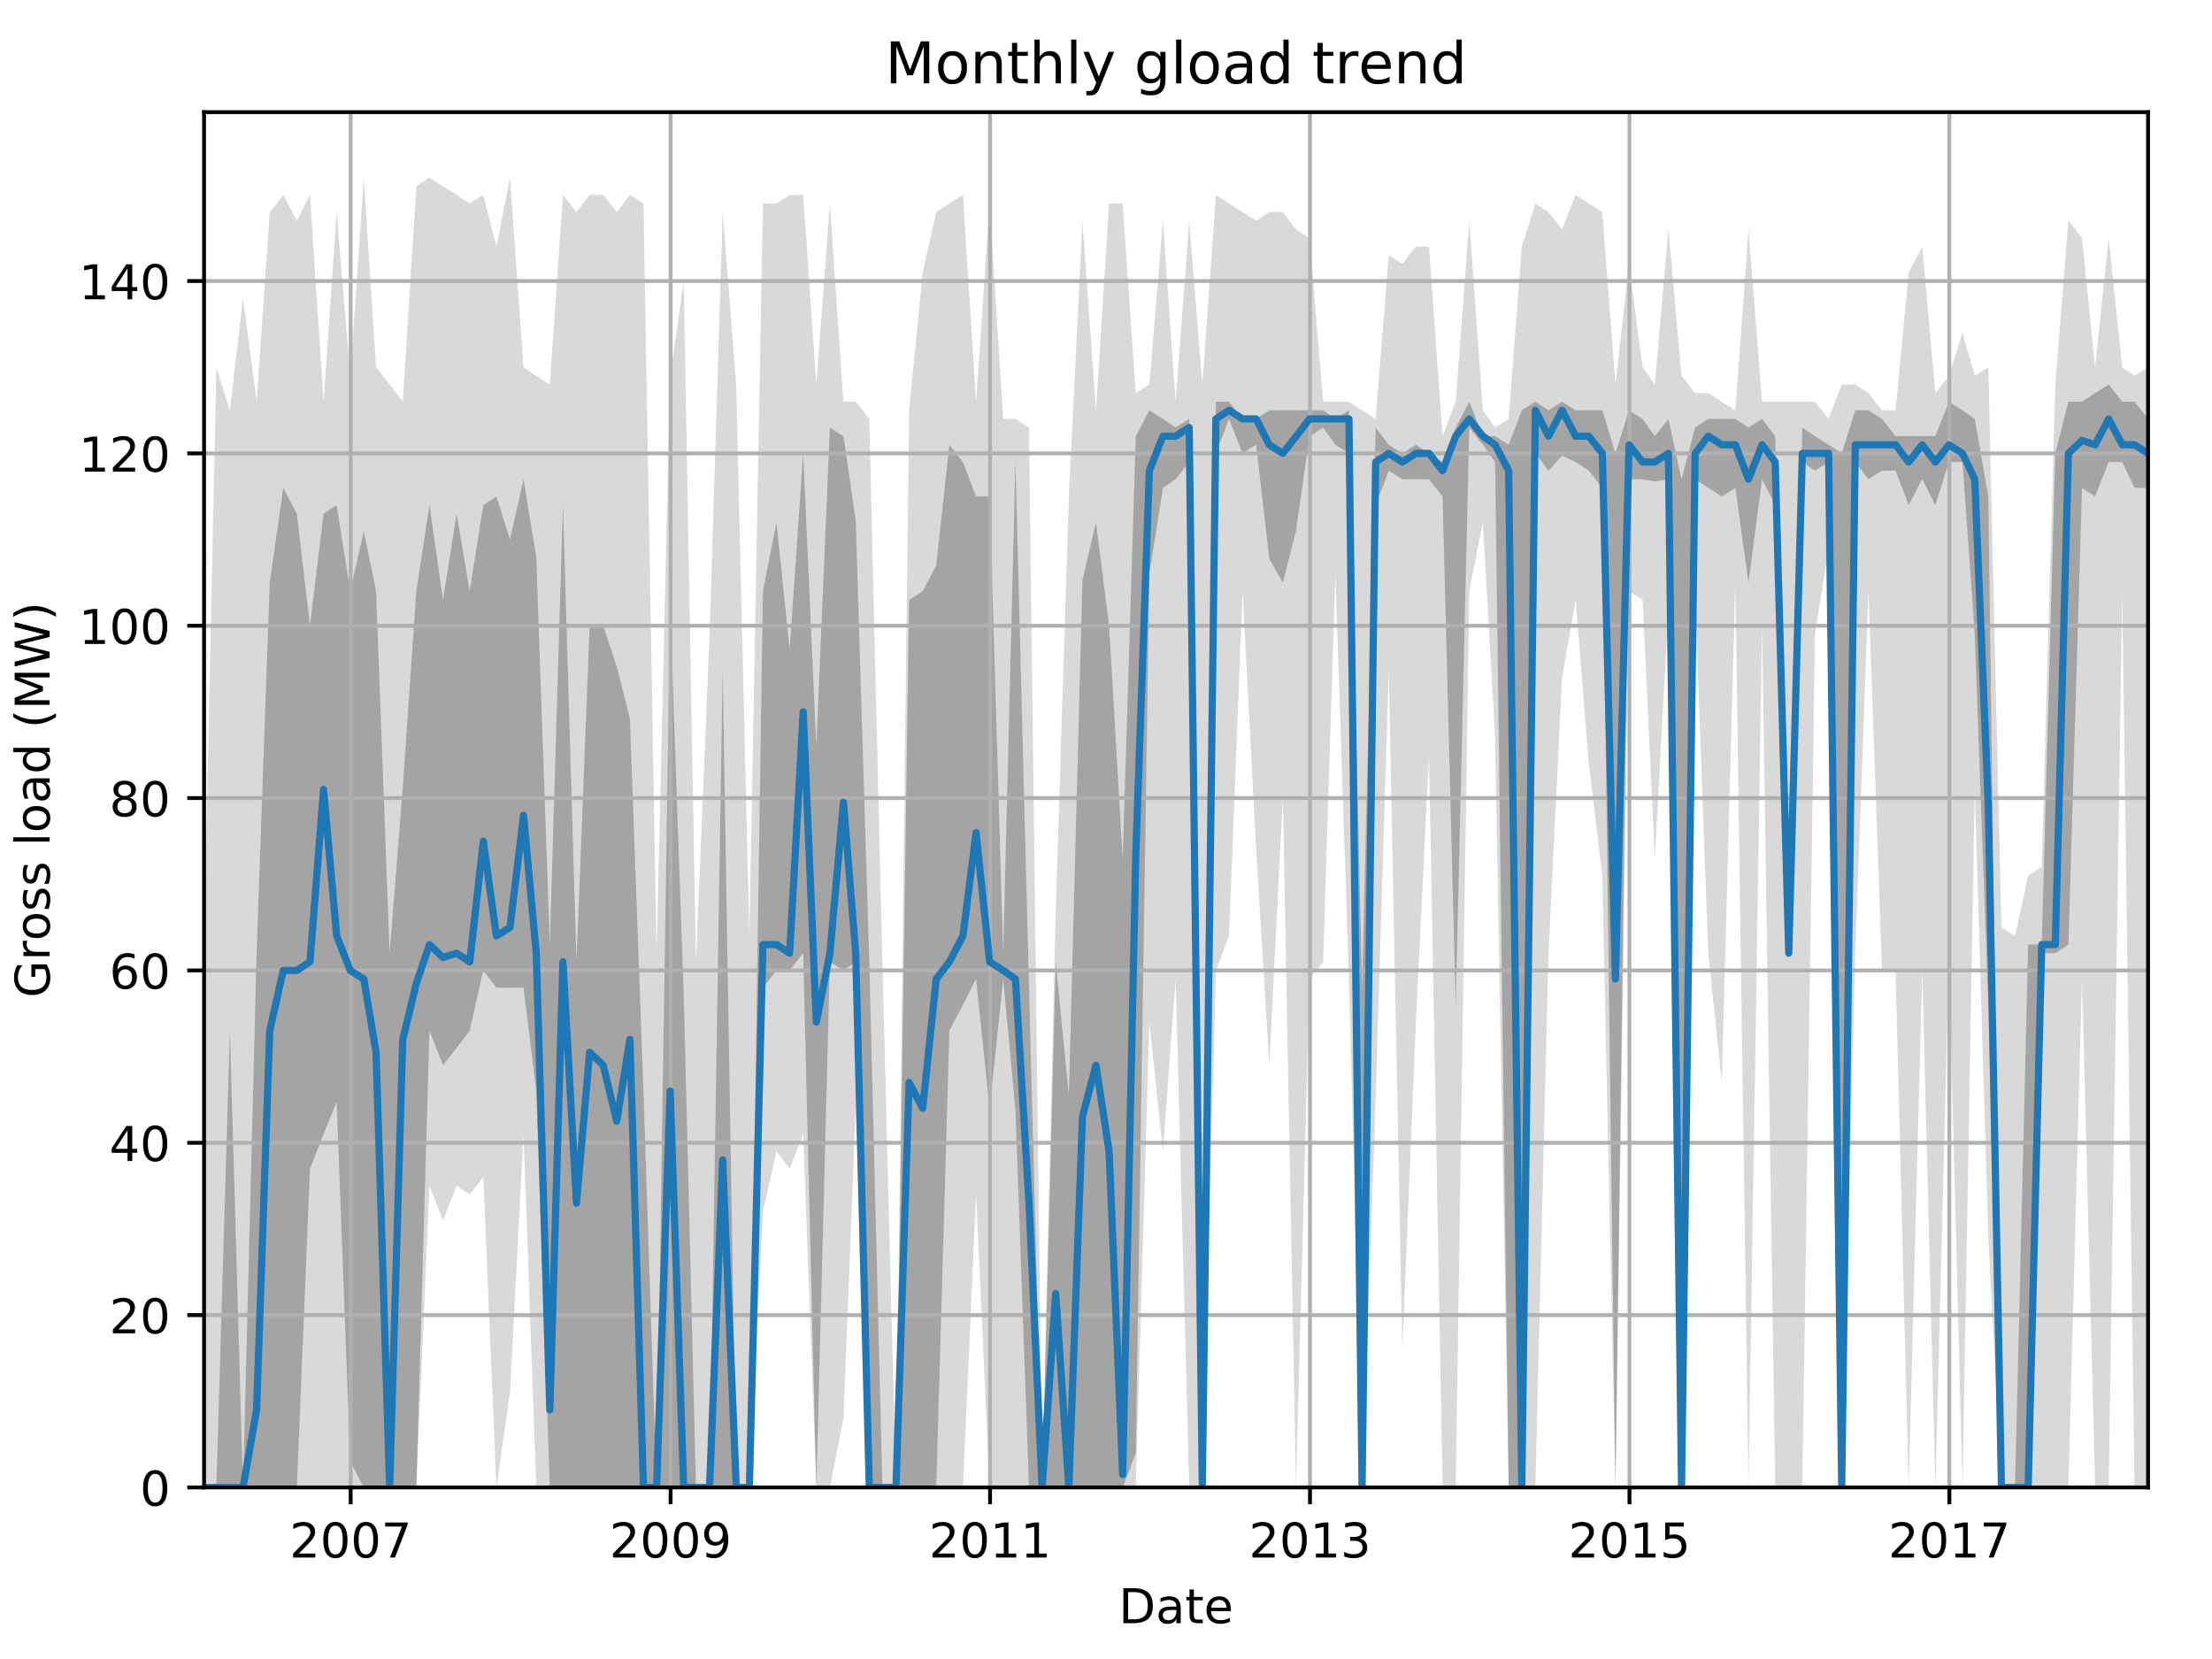 <?xml version="1.0" encoding="utf-8" standalone="no"?>
<!DOCTYPE svg PUBLIC "-//W3C//DTD SVG 1.1//EN"
  "http://www.w3.org/Graphics/SVG/1.1/DTD/svg11.dtd">
<!-- Created with matplotlib (http://matplotlib.org/) -->
<svg height="345.6pt" version="1.1" viewBox="0 0 460.8 345.6" width="460.8pt" xmlns="http://www.w3.org/2000/svg" xmlns:xlink="http://www.w3.org/1999/xlink">
 <defs>
  <style type="text/css">
*{stroke-linecap:butt;stroke-linejoin:round;}
  </style>
 </defs>
 <g id="figure_1">
  <g id="patch_1">
   <path d="M 0 345.6 
L 460.8 345.6 
L 460.8 0 
L 0 0 
z
" style="fill:none;"/>
  </g>
  <g id="axes_1">
   <g id="patch_2">
    <path d="M 42.511 309.863 
L 447.48 309.863 
L 447.48 23.365 
L 42.511 23.365 
z
" style="fill:none;"/>
   </g>
   <g id="PolyCollection_1">
    <path clip-path="url(#p94a68d0f79)" d="M 42.511 196.772 
L 42.511 309.863 
L 45.064 309.863 
L 47.89 309.863 
L 50.625 309.863 
L 53.451 309.863 
L 56.186 309.863 
L 59.013 309.863 
L 61.839 309.863 
L 64.574 309.863 
L 67.4 309.863 
L 70.135 309.863 
L 72.961 309.863 
L 75.788 309.863 
L 78.34 309.863 
L 81.167 309.863 
L 83.902 309.863 
L 86.728 309.863 
L 89.463 247.035 
L 92.289 254.215 
L 95.115 247.035 
L 97.85 248.83 
L 100.677 245.24 
L 103.412 309.863 
L 106.238 290.117 
L 109.064 236.264 
L 111.708 309.863 
L 114.534 309.863 
L 117.269 309.863 
L 120.095 309.863 
L 122.83 309.863 
L 125.657 309.863 
L 128.483 309.863 
L 131.218 309.863 
L 134.044 309.863 
L 136.779 309.863 
L 139.605 309.863 
L 142.431 309.863 
L 144.984 309.863 
L 147.81 309.863 
L 150.545 309.863 
L 153.372 309.863 
L 156.107 309.863 
L 158.933 252.42 
L 161.759 239.854 
L 164.494 243.445 
L 167.32 236.264 
L 170.055 309.863 
L 172.882 309.863 
L 175.708 295.503 
L 178.261 230.879 
L 181.087 309.863 
L 183.822 309.863 
L 186.648 309.863 
L 189.383 309.863 
L 192.209 309.863 
L 195.036 309.863 
L 197.771 309.863 
L 200.597 309.863 
L 203.332 248.83 
L 206.158 309.863 
L 208.984 309.863 
L 211.537 309.863 
L 214.363 309.863 
L 217.098 309.863 
L 219.924 309.863 
L 222.659 309.863 
L 225.486 309.863 
L 228.312 309.863 
L 231.047 309.863 
L 233.873 309.863 
L 236.608 309.863 
L 239.434 212.928 
L 242.261 239.854 
L 244.904 203.952 
L 247.731 309.863 
L 250.466 309.863 
L 253.292 202.157 
L 256.027 194.977 
L 258.853 123.173 
L 261.679 177.026 
L 264.414 221.903 
L 267.241 166.255 
L 269.976 309.863 
L 272.802 203.952 
L 275.628 200.362 
L 278.181 119.583 
L 281.007 203.952 
L 283.742 309.863 
L 286.568 229.084 
L 289.303 139.329 
L 292.13 281.142 
L 294.956 212.928 
L 297.691 157.28 
L 300.517 309.863 
L 303.252 309.863 
L 306.078 123.173 
L 308.904 108.812 
L 311.457 153.69 
L 314.283 309.863 
L 317.018 309.863 
L 319.845 309.863 
L 322.58 198.567 
L 325.406 141.124 
L 328.232 124.968 
L 330.967 159.075 
L 333.793 182.411 
L 336.528 309.863 
L 339.355 123.173 
L 342.181 124.968 
L 344.734 178.821 
L 347.56 126.763 
L 350.295 309.863 
L 353.121 124.968 
L 355.856 198.567 
L 358.682 225.494 
L 361.508 121.378 
L 364.244 309.863 
L 367.07 130.353 
L 369.805 309.863 
L 372.631 309.863 
L 375.457 309.863 
L 378.101 132.148 
L 380.927 114.197 
L 383.662 309.863 
L 386.489 198.567 
L 389.224 123.173 
L 392.05 202.157 
L 394.876 202.157 
L 397.611 309.863 
L 400.437 202.157 
L 403.172 309.863 
L 405.999 200.362 
L 408.825 309.863 
L 411.377 164.46 
L 414.204 257.806 
L 416.939 309.863 
L 419.765 309.863 
L 422.5 309.863 
L 425.326 309.863 
L 428.152 309.863 
L 430.887 309.863 
L 433.714 203.952 
L 436.449 309.863 
L 439.275 309.863 
L 442.101 123.173 
L 444.654 309.863 
L 447.48 309.863 
L 447.48 76.5 
L 447.48 76.5 
L 444.654 78.295 
L 442.101 76.5 
L 439.275 49.574 
L 436.449 76.5 
L 433.714 49.574 
L 430.887 45.983 
L 428.152 80.09 
L 425.326 180.616 
L 422.5 182.411 
L 419.765 194.977 
L 416.939 193.182 
L 414.204 76.5 
L 411.377 78.295 
L 408.825 69.32 
L 405.999 78.295 
L 403.172 81.885 
L 400.437 51.369 
L 397.611 56.754 
L 394.876 85.476 
L 392.05 85.476 
L 389.224 81.885 
L 386.489 80.09 
L 383.662 80.09 
L 380.927 87.271 
L 378.101 83.681 
L 375.457 83.681 
L 372.631 83.681 
L 369.805 83.681 
L 367.07 83.681 
L 364.244 47.778 
L 361.508 85.476 
L 358.682 83.681 
L 355.856 81.885 
L 353.121 81.885 
L 350.295 78.295 
L 347.56 47.778 
L 344.734 80.09 
L 342.181 76.5 
L 339.355 54.959 
L 336.528 80.09 
L 333.793 44.188 
L 330.967 42.393 
L 328.232 40.598 
L 325.406 47.778 
L 322.58 44.188 
L 319.845 42.393 
L 317.018 51.369 
L 314.283 87.271 
L 311.457 89.066 
L 308.904 85.476 
L 306.078 45.983 
L 303.252 83.681 
L 300.517 90.861 
L 297.691 51.369 
L 294.956 51.369 
L 292.13 54.959 
L 289.303 53.164 
L 286.568 87.271 
L 283.742 85.476 
L 281.007 83.681 
L 278.181 83.681 
L 275.628 83.681 
L 272.802 49.574 
L 269.976 47.778 
L 267.241 44.188 
L 264.414 44.188 
L 261.679 45.983 
L 258.853 44.188 
L 256.027 42.393 
L 253.292 40.598 
L 250.466 80.09 
L 247.731 45.983 
L 244.904 83.681 
L 242.261 45.983 
L 239.434 80.09 
L 236.608 81.885 
L 233.873 42.393 
L 231.047 42.393 
L 228.312 85.476 
L 225.486 45.983 
L 222.659 103.427 
L 219.924 189.592 
L 217.098 308.068 
L 214.363 89.066 
L 211.537 87.271 
L 208.984 87.271 
L 206.158 42.393 
L 203.332 83.681 
L 200.597 40.598 
L 197.771 42.393 
L 195.036 44.188 
L 192.209 56.754 
L 189.383 85.476 
L 186.648 309.863 
L 183.822 200.362 
L 181.087 87.271 
L 178.261 83.681 
L 175.708 83.681 
L 172.882 42.393 
L 170.055 80.09 
L 167.32 40.598 
L 164.494 40.598 
L 161.759 42.393 
L 158.933 42.393 
L 156.107 194.977 
L 153.372 80.09 
L 150.545 44.188 
L 147.81 132.148 
L 144.984 200.362 
L 142.431 58.549 
L 139.605 78.295 
L 136.779 198.567 
L 134.044 42.393 
L 131.218 40.598 
L 128.483 44.188 
L 125.657 40.598 
L 122.83 40.598 
L 120.095 44.188 
L 117.269 40.598 
L 114.534 80.09 
L 111.708 78.295 
L 109.064 76.5 
L 106.238 37.008 
L 103.412 51.369 
L 100.677 40.598 
L 97.85 42.393 
L 95.115 40.598 
L 92.289 38.803 
L 89.463 37.008 
L 86.728 38.803 
L 83.902 83.681 
L 81.167 80.09 
L 78.34 76.5 
L 75.788 37.008 
L 72.961 78.295 
L 70.135 44.188 
L 67.4 83.681 
L 64.574 40.598 
L 61.839 45.983 
L 59.013 40.598 
L 56.186 44.188 
L 53.451 83.681 
L 50.625 62.139 
L 47.89 85.476 
L 45.064 76.5 
L 42.511 196.772 
z
" style="fill:#808080;fill-opacity:0.3;"/>
   </g>
   <g id="PolyCollection_2">
    <path clip-path="url(#p94a68d0f79)" d="M 42.511 309.863 
L 42.511 309.863 
L 45.064 309.863 
L 47.89 309.863 
L 50.625 309.863 
L 53.451 309.863 
L 56.186 309.863 
L 59.013 309.863 
L 61.839 309.863 
L 64.574 243.445 
L 67.4 236.264 
L 70.135 229.533 
L 72.961 304.478 
L 75.788 309.863 
L 78.34 309.863 
L 81.167 309.863 
L 83.902 309.863 
L 86.728 309.863 
L 89.463 214.723 
L 92.289 221.903 
L 95.115 218.313 
L 97.85 214.723 
L 100.677 202.157 
L 103.412 205.748 
L 106.238 205.748 
L 109.064 205.748 
L 111.708 227.289 
L 114.534 309.863 
L 117.269 309.863 
L 120.095 309.863 
L 122.83 309.863 
L 125.657 309.863 
L 128.483 309.863 
L 131.218 309.863 
L 134.044 309.863 
L 136.779 309.863 
L 139.605 309.863 
L 142.431 309.863 
L 144.984 309.863 
L 147.81 309.863 
L 150.545 309.863 
L 153.372 309.863 
L 156.107 309.863 
L 158.933 205.748 
L 161.759 202.157 
L 164.494 202.157 
L 167.32 198.567 
L 170.055 309.863 
L 172.882 200.362 
L 175.708 202.157 
L 178.261 200.362 
L 181.087 309.863 
L 183.822 309.863 
L 186.648 309.863 
L 189.383 309.863 
L 192.209 309.863 
L 195.036 309.863 
L 197.771 214.723 
L 200.597 209.338 
L 203.332 203.952 
L 206.158 230.879 
L 208.984 203.952 
L 211.537 231.328 
L 214.363 309.863 
L 217.098 309.863 
L 219.924 309.863 
L 222.659 309.863 
L 225.486 309.863 
L 228.312 309.863 
L 231.047 309.863 
L 233.873 309.863 
L 236.608 302.683 
L 239.434 119.583 
L 242.261 101.632 
L 244.904 99.836 
L 247.731 96.246 
L 250.466 309.863 
L 253.292 94.451 
L 256.027 87.271 
L 258.853 94.451 
L 261.679 92.656 
L 264.414 116.441 
L 267.241 121.378 
L 269.976 110.607 
L 272.802 90.861 
L 275.628 89.066 
L 278.181 92.656 
L 281.007 94.451 
L 283.742 309.863 
L 286.568 105.222 
L 289.303 98.041 
L 292.13 99.836 
L 294.956 99.836 
L 297.691 99.836 
L 300.517 103.427 
L 303.252 209.338 
L 306.078 89.066 
L 308.904 92.656 
L 311.457 96.246 
L 314.283 309.863 
L 317.018 309.863 
L 319.845 94.451 
L 322.58 98.041 
L 325.406 94.9 
L 328.232 96.246 
L 330.967 98.041 
L 333.793 101.632 
L 336.528 309.863 
L 339.355 99.836 
L 342.181 99.836 
L 344.734 100.285 
L 347.56 99.836 
L 350.295 309.863 
L 353.121 99.836 
L 355.856 101.632 
L 358.682 103.427 
L 361.508 101.632 
L 364.244 121.378 
L 367.07 99.836 
L 369.805 105.222 
L 372.631 200.362 
L 375.457 96.246 
L 378.101 98.041 
L 380.927 96.246 
L 383.662 309.863 
L 386.489 96.246 
L 389.224 99.836 
L 392.05 98.041 
L 394.876 98.041 
L 397.611 105.222 
L 400.437 99.836 
L 403.172 105.222 
L 405.999 96.246 
L 408.825 96.246 
L 411.377 132.148 
L 414.204 209.338 
L 416.939 309.863 
L 419.765 309.863 
L 422.5 309.863 
L 425.326 198.567 
L 428.152 198.567 
L 430.887 196.772 
L 433.714 101.632 
L 436.449 103.427 
L 439.275 96.246 
L 442.101 96.246 
L 444.654 101.632 
L 447.48 101.632 
L 447.48 87.271 
L 447.48 87.271 
L 444.654 83.681 
L 442.101 83.681 
L 439.275 80.09 
L 436.449 81.885 
L 433.714 83.681 
L 430.887 83.681 
L 428.152 94.451 
L 425.326 196.772 
L 422.5 196.772 
L 419.765 309.863 
L 416.939 309.863 
L 414.204 103.427 
L 411.377 87.271 
L 408.825 85.476 
L 405.999 83.681 
L 403.172 90.861 
L 400.437 90.861 
L 397.611 90.861 
L 394.876 90.861 
L 392.05 87.271 
L 389.224 85.476 
L 386.489 85.476 
L 383.662 94.451 
L 380.927 92.656 
L 378.101 90.861 
L 375.457 89.066 
L 372.631 191.387 
L 369.805 90.861 
L 367.07 87.271 
L 364.244 89.066 
L 361.508 87.271 
L 358.682 87.271 
L 355.856 87.271 
L 353.121 89.066 
L 350.295 99.836 
L 347.56 87.271 
L 344.734 90.861 
L 342.181 87.271 
L 339.355 85.476 
L 336.528 94.451 
L 333.793 85.476 
L 330.967 85.476 
L 328.232 85.476 
L 325.406 83.681 
L 322.58 85.476 
L 319.845 83.681 
L 317.018 85.476 
L 314.283 92.656 
L 311.457 90.861 
L 308.904 90.861 
L 306.078 83.681 
L 303.252 89.066 
L 300.517 96.246 
L 297.691 94.451 
L 294.956 92.656 
L 292.13 94.451 
L 289.303 92.656 
L 286.568 89.066 
L 283.742 205.748 
L 281.007 85.476 
L 278.181 87.271 
L 275.628 85.476 
L 272.802 85.476 
L 269.976 85.476 
L 267.241 85.476 
L 264.414 85.476 
L 261.679 87.271 
L 258.853 87.271 
L 256.027 83.681 
L 253.292 83.681 
L 250.466 309.863 
L 247.731 87.271 
L 244.904 89.066 
L 242.261 87.271 
L 239.434 85.476 
L 236.608 90.861 
L 233.873 178.821 
L 231.047 130.353 
L 228.312 108.812 
L 225.486 120.929 
L 222.659 228.186 
L 219.924 200.362 
L 217.098 309.863 
L 214.363 205.748 
L 211.537 96.246 
L 208.984 198.567 
L 206.158 103.427 
L 203.332 103.427 
L 200.597 96.246 
L 197.771 92.656 
L 195.036 117.787 
L 192.209 123.173 
L 189.383 124.968 
L 186.648 309.863 
L 183.822 309.863 
L 181.087 200.362 
L 178.261 108.363 
L 175.708 90.861 
L 172.882 89.066 
L 170.055 155.485 
L 167.32 94.451 
L 164.494 135.29 
L 161.759 108.812 
L 158.933 123.173 
L 156.107 309.863 
L 153.372 309.863 
L 150.545 139.329 
L 147.81 309.863 
L 144.984 309.863 
L 142.431 207.094 
L 139.605 126.763 
L 136.779 309.863 
L 134.044 227.289 
L 131.218 149.651 
L 128.483 138.88 
L 125.657 130.353 
L 122.83 130.353 
L 120.095 200.362 
L 117.269 105.222 
L 114.534 196.772 
L 111.708 115.992 
L 109.064 99.836 
L 106.238 112.402 
L 103.412 103.427 
L 100.677 105.222 
L 97.85 123.173 
L 95.115 107.017 
L 92.289 124.968 
L 89.463 105.222 
L 86.728 123.173 
L 83.902 164.011 
L 81.167 198.567 
L 78.34 123.173 
L 75.788 110.607 
L 72.961 123.173 
L 70.135 105.222 
L 67.4 107.017 
L 64.574 130.353 
L 61.839 107.017 
L 59.013 101.632 
L 56.186 121.378 
L 53.451 198.567 
L 50.625 309.863 
L 47.89 214.723 
L 45.064 309.863 
L 42.511 309.863 
z
" style="fill:#808080;fill-opacity:0.6;"/>
   </g>
   <g id="matplotlib.axis_1">
    <g id="xtick_1">
     <g id="line2d_1">
      <path clip-path="url(#p94a68d0f79)" d="M 73.053 309.863 
L 73.053 23.365 
" style="fill:none;stroke:#b0b0b0;stroke-linecap:square;stroke-width:0.8;"/>
     </g>
     <g id="line2d_2">
      <defs>
       <path d="M 0 0 
L 0 3.5 
" id="mbfe7bb1357" style="stroke:#000000;stroke-width:0.8;"/>
      </defs>
      <g>
       <use style="stroke:#000000;stroke-width:0.8;" x="73.053" xlink:href="#mbfe7bb1357" y="309.863"/>
      </g>
     </g>
     <g id="text_1">
      <!-- 2007 -->
      <defs>
       <path d="M 19.188 8.297 
L 53.609 8.297 
L 53.609 0 
L 7.328 0 
L 7.328 8.297 
Q 12.938 14.109 22.625 23.891 
Q 32.328 33.688 34.812 36.531 
Q 39.547 41.844 41.422 45.531 
Q 43.312 49.219 43.312 52.781 
Q 43.312 58.594 39.234 62.25 
Q 35.156 65.922 28.609 65.922 
Q 23.969 65.922 18.812 64.312 
Q 13.672 62.703 7.812 59.422 
L 7.812 69.391 
Q 13.766 71.781 18.938 73 
Q 24.125 74.219 28.422 74.219 
Q 39.75 74.219 46.484 68.547 
Q 53.219 62.891 53.219 53.422 
Q 53.219 48.922 51.531 44.891 
Q 49.859 40.875 45.406 35.406 
Q 44.188 33.984 37.641 27.219 
Q 31.109 20.453 19.188 8.297 
z
" id="DejaVuSans-32"/>
       <path d="M 31.781 66.406 
Q 24.172 66.406 20.328 58.906 
Q 16.5 51.422 16.5 36.375 
Q 16.5 21.391 20.328 13.891 
Q 24.172 6.391 31.781 6.391 
Q 39.453 6.391 43.281 13.891 
Q 47.125 21.391 47.125 36.375 
Q 47.125 51.422 43.281 58.906 
Q 39.453 66.406 31.781 66.406 
z
M 31.781 74.219 
Q 44.047 74.219 50.516 64.516 
Q 56.984 54.828 56.984 36.375 
Q 56.984 17.969 50.516 8.266 
Q 44.047 -1.422 31.781 -1.422 
Q 19.531 -1.422 13.062 8.266 
Q 6.594 17.969 6.594 36.375 
Q 6.594 54.828 13.062 64.516 
Q 19.531 74.219 31.781 74.219 
z
" id="DejaVuSans-30"/>
       <path d="M 8.203 72.906 
L 55.078 72.906 
L 55.078 68.703 
L 28.609 0 
L 18.312 0 
L 43.219 64.594 
L 8.203 64.594 
z
" id="DejaVuSans-37"/>
      </defs>
      <g transform="translate(60.328 324.462)scale(0.1 -0.1)">
       <use xlink:href="#DejaVuSans-32"/>
       <use x="63.623" xlink:href="#DejaVuSans-30"/>
       <use x="127.246" xlink:href="#DejaVuSans-30"/>
       <use x="190.869" xlink:href="#DejaVuSans-37"/>
      </g>
     </g>
    </g>
    <g id="xtick_2">
     <g id="line2d_3">
      <path clip-path="url(#p94a68d0f79)" d="M 139.696 309.863 
L 139.696 23.365 
" style="fill:none;stroke:#b0b0b0;stroke-linecap:square;stroke-width:0.8;"/>
     </g>
     <g id="line2d_4">
      <g>
       <use style="stroke:#000000;stroke-width:0.8;" x="139.696" xlink:href="#mbfe7bb1357" y="309.863"/>
      </g>
     </g>
     <g id="text_2">
      <!-- 2009 -->
      <defs>
       <path d="M 10.984 1.516 
L 10.984 10.5 
Q 14.703 8.734 18.5 7.812 
Q 22.312 6.891 25.984 6.891 
Q 35.75 6.891 40.891 13.453 
Q 46.047 20.016 46.781 33.406 
Q 43.953 29.203 39.594 26.953 
Q 35.25 24.703 29.984 24.703 
Q 19.047 24.703 12.672 31.312 
Q 6.297 37.938 6.297 49.422 
Q 6.297 60.641 12.938 67.422 
Q 19.578 74.219 30.609 74.219 
Q 43.266 74.219 49.922 64.516 
Q 56.594 54.828 56.594 36.375 
Q 56.594 19.141 48.406 8.859 
Q 40.234 -1.422 26.422 -1.422 
Q 22.703 -1.422 18.891 -0.688 
Q 15.094 0.047 10.984 1.516 
z
M 30.609 32.422 
Q 37.25 32.422 41.125 36.953 
Q 45.016 41.5 45.016 49.422 
Q 45.016 57.281 41.125 61.844 
Q 37.25 66.406 30.609 66.406 
Q 23.969 66.406 20.094 61.844 
Q 16.219 57.281 16.219 49.422 
Q 16.219 41.5 20.094 36.953 
Q 23.969 32.422 30.609 32.422 
z
" id="DejaVuSans-39"/>
      </defs>
      <g transform="translate(126.971 324.462)scale(0.1 -0.1)">
       <use xlink:href="#DejaVuSans-32"/>
       <use x="63.623" xlink:href="#DejaVuSans-30"/>
       <use x="127.246" xlink:href="#DejaVuSans-30"/>
       <use x="190.869" xlink:href="#DejaVuSans-39"/>
      </g>
     </g>
    </g>
    <g id="xtick_3">
     <g id="line2d_5">
      <path clip-path="url(#p94a68d0f79)" d="M 206.249 309.863 
L 206.249 23.365 
" style="fill:none;stroke:#b0b0b0;stroke-linecap:square;stroke-width:0.8;"/>
     </g>
     <g id="line2d_6">
      <g>
       <use style="stroke:#000000;stroke-width:0.8;" x="206.249" xlink:href="#mbfe7bb1357" y="309.863"/>
      </g>
     </g>
     <g id="text_3">
      <!-- 2011 -->
      <defs>
       <path d="M 12.406 8.297 
L 28.516 8.297 
L 28.516 63.922 
L 10.984 60.406 
L 10.984 69.391 
L 28.422 72.906 
L 38.281 72.906 
L 38.281 8.297 
L 54.391 8.297 
L 54.391 0 
L 12.406 0 
z
" id="DejaVuSans-31"/>
      </defs>
      <g transform="translate(193.524 324.462)scale(0.1 -0.1)">
       <use xlink:href="#DejaVuSans-32"/>
       <use x="63.623" xlink:href="#DejaVuSans-30"/>
       <use x="127.246" xlink:href="#DejaVuSans-31"/>
       <use x="190.869" xlink:href="#DejaVuSans-31"/>
      </g>
     </g>
    </g>
    <g id="xtick_4">
     <g id="line2d_7">
      <path clip-path="url(#p94a68d0f79)" d="M 272.893 309.863 
L 272.893 23.365 
" style="fill:none;stroke:#b0b0b0;stroke-linecap:square;stroke-width:0.8;"/>
     </g>
     <g id="line2d_8">
      <g>
       <use style="stroke:#000000;stroke-width:0.8;" x="272.893" xlink:href="#mbfe7bb1357" y="309.863"/>
      </g>
     </g>
     <g id="text_4">
      <!-- 2013 -->
      <defs>
       <path d="M 40.578 39.312 
Q 47.656 37.797 51.625 33 
Q 55.609 28.219 55.609 21.188 
Q 55.609 10.406 48.188 4.484 
Q 40.766 -1.422 27.094 -1.422 
Q 22.516 -1.422 17.656 -0.516 
Q 12.797 0.391 7.625 2.203 
L 7.625 11.719 
Q 11.719 9.328 16.594 8.109 
Q 21.484 6.891 26.812 6.891 
Q 36.078 6.891 40.938 10.547 
Q 45.797 14.203 45.797 21.188 
Q 45.797 27.641 41.281 31.266 
Q 36.766 34.906 28.719 34.906 
L 20.219 34.906 
L 20.219 43.016 
L 29.109 43.016 
Q 36.375 43.016 40.234 45.922 
Q 44.094 48.828 44.094 54.297 
Q 44.094 59.906 40.109 62.906 
Q 36.141 65.922 28.719 65.922 
Q 24.656 65.922 20.016 65.031 
Q 15.375 64.156 9.812 62.312 
L 9.812 71.094 
Q 15.438 72.656 20.344 73.438 
Q 25.25 74.219 29.594 74.219 
Q 40.828 74.219 47.359 69.109 
Q 53.906 64.016 53.906 55.328 
Q 53.906 49.266 50.438 45.094 
Q 46.969 40.922 40.578 39.312 
z
" id="DejaVuSans-33"/>
      </defs>
      <g transform="translate(260.168 324.462)scale(0.1 -0.1)">
       <use xlink:href="#DejaVuSans-32"/>
       <use x="63.623" xlink:href="#DejaVuSans-30"/>
       <use x="127.246" xlink:href="#DejaVuSans-31"/>
       <use x="190.869" xlink:href="#DejaVuSans-33"/>
      </g>
     </g>
    </g>
    <g id="xtick_5">
     <g id="line2d_9">
      <path clip-path="url(#p94a68d0f79)" d="M 339.446 309.863 
L 339.446 23.365 
" style="fill:none;stroke:#b0b0b0;stroke-linecap:square;stroke-width:0.8;"/>
     </g>
     <g id="line2d_10">
      <g>
       <use style="stroke:#000000;stroke-width:0.8;" x="339.446" xlink:href="#mbfe7bb1357" y="309.863"/>
      </g>
     </g>
     <g id="text_5">
      <!-- 2015 -->
      <defs>
       <path d="M 10.797 72.906 
L 49.516 72.906 
L 49.516 64.594 
L 19.828 64.594 
L 19.828 46.734 
Q 21.969 47.469 24.109 47.828 
Q 26.266 48.188 28.422 48.188 
Q 40.625 48.188 47.75 41.5 
Q 54.891 34.812 54.891 23.391 
Q 54.891 11.625 47.562 5.094 
Q 40.234 -1.422 26.906 -1.422 
Q 22.312 -1.422 17.547 -0.641 
Q 12.797 0.141 7.719 1.703 
L 7.719 11.625 
Q 12.109 9.234 16.797 8.062 
Q 21.484 6.891 26.703 6.891 
Q 35.156 6.891 40.078 11.328 
Q 45.016 15.766 45.016 23.391 
Q 45.016 31 40.078 35.438 
Q 35.156 39.891 26.703 39.891 
Q 22.75 39.891 18.812 39.016 
Q 14.891 38.141 10.797 36.281 
z
" id="DejaVuSans-35"/>
      </defs>
      <g transform="translate(326.721 324.462)scale(0.1 -0.1)">
       <use xlink:href="#DejaVuSans-32"/>
       <use x="63.623" xlink:href="#DejaVuSans-30"/>
       <use x="127.246" xlink:href="#DejaVuSans-31"/>
       <use x="190.869" xlink:href="#DejaVuSans-35"/>
      </g>
     </g>
    </g>
    <g id="xtick_6">
     <g id="line2d_11">
      <path clip-path="url(#p94a68d0f79)" d="M 406.09 309.863 
L 406.09 23.365 
" style="fill:none;stroke:#b0b0b0;stroke-linecap:square;stroke-width:0.8;"/>
     </g>
     <g id="line2d_12">
      <g>
       <use style="stroke:#000000;stroke-width:0.8;" x="406.09" xlink:href="#mbfe7bb1357" y="309.863"/>
      </g>
     </g>
     <g id="text_6">
      <!-- 2017 -->
      <g transform="translate(393.365 324.462)scale(0.1 -0.1)">
       <use xlink:href="#DejaVuSans-32"/>
       <use x="63.623" xlink:href="#DejaVuSans-30"/>
       <use x="127.246" xlink:href="#DejaVuSans-31"/>
       <use x="190.869" xlink:href="#DejaVuSans-37"/>
      </g>
     </g>
    </g>
    <g id="text_7">
     <!-- Date -->
     <defs>
      <path d="M 19.672 64.797 
L 19.672 8.109 
L 31.594 8.109 
Q 46.688 8.109 53.688 14.938 
Q 60.688 21.781 60.688 36.531 
Q 60.688 51.172 53.688 57.984 
Q 46.688 64.797 31.594 64.797 
z
M 9.812 72.906 
L 30.078 72.906 
Q 51.266 72.906 61.172 64.094 
Q 71.094 55.281 71.094 36.531 
Q 71.094 17.672 61.125 8.828 
Q 51.172 0 30.078 0 
L 9.812 0 
z
" id="DejaVuSans-44"/>
      <path d="M 34.281 27.484 
Q 23.391 27.484 19.188 25 
Q 14.984 22.516 14.984 16.5 
Q 14.984 11.719 18.141 8.906 
Q 21.297 6.109 26.703 6.109 
Q 34.188 6.109 38.703 11.406 
Q 43.219 16.703 43.219 25.484 
L 43.219 27.484 
z
M 52.203 31.203 
L 52.203 0 
L 43.219 0 
L 43.219 8.297 
Q 40.141 3.328 35.547 0.953 
Q 30.953 -1.422 24.312 -1.422 
Q 15.922 -1.422 10.953 3.297 
Q 6 8.016 6 15.922 
Q 6 25.141 12.172 29.828 
Q 18.359 34.516 30.609 34.516 
L 43.219 34.516 
L 43.219 35.406 
Q 43.219 41.609 39.141 45 
Q 35.062 48.391 27.688 48.391 
Q 23 48.391 18.547 47.266 
Q 14.109 46.141 10.016 43.891 
L 10.016 52.203 
Q 14.938 54.109 19.578 55.047 
Q 24.219 56 28.609 56 
Q 40.484 56 46.344 49.844 
Q 52.203 43.703 52.203 31.203 
z
" id="DejaVuSans-61"/>
      <path d="M 18.312 70.219 
L 18.312 54.688 
L 36.812 54.688 
L 36.812 47.703 
L 18.312 47.703 
L 18.312 18.016 
Q 18.312 11.328 20.141 9.422 
Q 21.969 7.516 27.594 7.516 
L 36.812 7.516 
L 36.812 0 
L 27.594 0 
Q 17.188 0 13.234 3.875 
Q 9.281 7.766 9.281 18.016 
L 9.281 47.703 
L 2.688 47.703 
L 2.688 54.688 
L 9.281 54.688 
L 9.281 70.219 
z
" id="DejaVuSans-74"/>
      <path d="M 56.203 29.594 
L 56.203 25.203 
L 14.891 25.203 
Q 15.484 15.922 20.484 11.062 
Q 25.484 6.203 34.422 6.203 
Q 39.594 6.203 44.453 7.469 
Q 49.312 8.734 54.109 11.281 
L 54.109 2.781 
Q 49.266 0.734 44.188 -0.344 
Q 39.109 -1.422 33.891 -1.422 
Q 20.797 -1.422 13.156 6.188 
Q 5.516 13.812 5.516 26.812 
Q 5.516 40.234 12.766 48.109 
Q 20.016 56 32.328 56 
Q 43.359 56 49.781 48.891 
Q 56.203 41.797 56.203 29.594 
z
M 47.219 32.234 
Q 47.125 39.594 43.094 43.984 
Q 39.062 48.391 32.422 48.391 
Q 24.906 48.391 20.391 44.141 
Q 15.875 39.891 15.188 32.172 
z
" id="DejaVuSans-65"/>
     </defs>
     <g transform="translate(233.045 338.14)scale(0.1 -0.1)">
      <use xlink:href="#DejaVuSans-44"/>
      <use x="77.002" xlink:href="#DejaVuSans-61"/>
      <use x="138.281" xlink:href="#DejaVuSans-74"/>
      <use x="177.49" xlink:href="#DejaVuSans-65"/>
     </g>
    </g>
   </g>
   <g id="matplotlib.axis_2">
    <g id="ytick_1">
     <g id="line2d_13">
      <path clip-path="url(#p94a68d0f79)" d="M 42.511 309.863 
L 447.48 309.863 
" style="fill:none;stroke:#b0b0b0;stroke-linecap:square;stroke-width:0.8;"/>
     </g>
     <g id="line2d_14">
      <defs>
       <path d="M 0 0 
L -3.5 0 
" id="m93c45c95d7" style="stroke:#000000;stroke-width:0.8;"/>
      </defs>
      <g>
       <use style="stroke:#000000;stroke-width:0.8;" x="42.511" xlink:href="#m93c45c95d7" y="309.863"/>
      </g>
     </g>
     <g id="text_8">
      <!-- 0 -->
      <g transform="translate(29.149 313.663)scale(0.1 -0.1)">
       <use xlink:href="#DejaVuSans-30"/>
      </g>
     </g>
    </g>
    <g id="ytick_2">
     <g id="line2d_15">
      <path clip-path="url(#p94a68d0f79)" d="M 42.511 273.961 
L 447.48 273.961 
" style="fill:none;stroke:#b0b0b0;stroke-linecap:square;stroke-width:0.8;"/>
     </g>
     <g id="line2d_16">
      <g>
       <use style="stroke:#000000;stroke-width:0.8;" x="42.511" xlink:href="#m93c45c95d7" y="273.961"/>
      </g>
     </g>
     <g id="text_9">
      <!-- 20 -->
      <g transform="translate(22.786 277.761)scale(0.1 -0.1)">
       <use xlink:href="#DejaVuSans-32"/>
       <use x="63.623" xlink:href="#DejaVuSans-30"/>
      </g>
     </g>
    </g>
    <g id="ytick_3">
     <g id="line2d_17">
      <path clip-path="url(#p94a68d0f79)" d="M 42.511 238.059 
L 447.48 238.059 
" style="fill:none;stroke:#b0b0b0;stroke-linecap:square;stroke-width:0.8;"/>
     </g>
     <g id="line2d_18">
      <g>
       <use style="stroke:#000000;stroke-width:0.8;" x="42.511" xlink:href="#m93c45c95d7" y="238.059"/>
      </g>
     </g>
     <g id="text_10">
      <!-- 40 -->
      <defs>
       <path d="M 37.797 64.312 
L 12.891 25.391 
L 37.797 25.391 
z
M 35.203 72.906 
L 47.609 72.906 
L 47.609 25.391 
L 58.016 25.391 
L 58.016 17.188 
L 47.609 17.188 
L 47.609 0 
L 37.797 0 
L 37.797 17.188 
L 4.891 17.188 
L 4.891 26.703 
z
" id="DejaVuSans-34"/>
      </defs>
      <g transform="translate(22.786 241.859)scale(0.1 -0.1)">
       <use xlink:href="#DejaVuSans-34"/>
       <use x="63.623" xlink:href="#DejaVuSans-30"/>
      </g>
     </g>
    </g>
    <g id="ytick_4">
     <g id="line2d_19">
      <path clip-path="url(#p94a68d0f79)" d="M 42.511 202.157 
L 447.48 202.157 
" style="fill:none;stroke:#b0b0b0;stroke-linecap:square;stroke-width:0.8;"/>
     </g>
     <g id="line2d_20">
      <g>
       <use style="stroke:#000000;stroke-width:0.8;" x="42.511" xlink:href="#m93c45c95d7" y="202.157"/>
      </g>
     </g>
     <g id="text_11">
      <!-- 60 -->
      <defs>
       <path d="M 33.016 40.375 
Q 26.375 40.375 22.484 35.828 
Q 18.609 31.297 18.609 23.391 
Q 18.609 15.531 22.484 10.953 
Q 26.375 6.391 33.016 6.391 
Q 39.656 6.391 43.531 10.953 
Q 47.406 15.531 47.406 23.391 
Q 47.406 31.297 43.531 35.828 
Q 39.656 40.375 33.016 40.375 
z
M 52.594 71.297 
L 52.594 62.312 
Q 48.875 64.062 45.094 64.984 
Q 41.312 65.922 37.594 65.922 
Q 27.828 65.922 22.672 59.328 
Q 17.531 52.734 16.797 39.406 
Q 19.672 43.656 24.016 45.922 
Q 28.375 48.188 33.594 48.188 
Q 44.578 48.188 50.953 41.516 
Q 57.328 34.859 57.328 23.391 
Q 57.328 12.156 50.688 5.359 
Q 44.047 -1.422 33.016 -1.422 
Q 20.359 -1.422 13.672 8.266 
Q 6.984 17.969 6.984 36.375 
Q 6.984 53.656 15.188 63.938 
Q 23.391 74.219 37.203 74.219 
Q 40.922 74.219 44.703 73.484 
Q 48.484 72.75 52.594 71.297 
z
" id="DejaVuSans-36"/>
      </defs>
      <g transform="translate(22.786 205.957)scale(0.1 -0.1)">
       <use xlink:href="#DejaVuSans-36"/>
       <use x="63.623" xlink:href="#DejaVuSans-30"/>
      </g>
     </g>
    </g>
    <g id="ytick_5">
     <g id="line2d_21">
      <path clip-path="url(#p94a68d0f79)" d="M 42.511 166.255 
L 447.48 166.255 
" style="fill:none;stroke:#b0b0b0;stroke-linecap:square;stroke-width:0.8;"/>
     </g>
     <g id="line2d_22">
      <g>
       <use style="stroke:#000000;stroke-width:0.8;" x="42.511" xlink:href="#m93c45c95d7" y="166.255"/>
      </g>
     </g>
     <g id="text_12">
      <!-- 80 -->
      <defs>
       <path d="M 31.781 34.625 
Q 24.75 34.625 20.719 30.859 
Q 16.703 27.094 16.703 20.516 
Q 16.703 13.922 20.719 10.156 
Q 24.75 6.391 31.781 6.391 
Q 38.812 6.391 42.859 10.172 
Q 46.922 13.969 46.922 20.516 
Q 46.922 27.094 42.891 30.859 
Q 38.875 34.625 31.781 34.625 
z
M 21.922 38.812 
Q 15.578 40.375 12.031 44.719 
Q 8.5 49.078 8.5 55.328 
Q 8.5 64.062 14.719 69.141 
Q 20.953 74.219 31.781 74.219 
Q 42.672 74.219 48.875 69.141 
Q 55.078 64.062 55.078 55.328 
Q 55.078 49.078 51.531 44.719 
Q 48 40.375 41.703 38.812 
Q 48.828 37.156 52.797 32.312 
Q 56.781 27.484 56.781 20.516 
Q 56.781 9.906 50.312 4.234 
Q 43.844 -1.422 31.781 -1.422 
Q 19.734 -1.422 13.25 4.234 
Q 6.781 9.906 6.781 20.516 
Q 6.781 27.484 10.781 32.312 
Q 14.797 37.156 21.922 38.812 
z
M 18.312 54.391 
Q 18.312 48.734 21.844 45.562 
Q 25.391 42.391 31.781 42.391 
Q 38.141 42.391 41.719 45.562 
Q 45.312 48.734 45.312 54.391 
Q 45.312 60.062 41.719 63.234 
Q 38.141 66.406 31.781 66.406 
Q 25.391 66.406 21.844 63.234 
Q 18.312 60.062 18.312 54.391 
z
" id="DejaVuSans-38"/>
      </defs>
      <g transform="translate(22.786 170.054)scale(0.1 -0.1)">
       <use xlink:href="#DejaVuSans-38"/>
       <use x="63.623" xlink:href="#DejaVuSans-30"/>
      </g>
     </g>
    </g>
    <g id="ytick_6">
     <g id="line2d_23">
      <path clip-path="url(#p94a68d0f79)" d="M 42.511 130.353 
L 447.48 130.353 
" style="fill:none;stroke:#b0b0b0;stroke-linecap:square;stroke-width:0.8;"/>
     </g>
     <g id="line2d_24">
      <g>
       <use style="stroke:#000000;stroke-width:0.8;" x="42.511" xlink:href="#m93c45c95d7" y="130.353"/>
      </g>
     </g>
     <g id="text_13">
      <!-- 100 -->
      <g transform="translate(16.424 134.152)scale(0.1 -0.1)">
       <use xlink:href="#DejaVuSans-31"/>
       <use x="63.623" xlink:href="#DejaVuSans-30"/>
       <use x="127.246" xlink:href="#DejaVuSans-30"/>
      </g>
     </g>
    </g>
    <g id="ytick_7">
     <g id="line2d_25">
      <path clip-path="url(#p94a68d0f79)" d="M 42.511 94.451 
L 447.48 94.451 
" style="fill:none;stroke:#b0b0b0;stroke-linecap:square;stroke-width:0.8;"/>
     </g>
     <g id="line2d_26">
      <g>
       <use style="stroke:#000000;stroke-width:0.8;" x="42.511" xlink:href="#m93c45c95d7" y="94.451"/>
      </g>
     </g>
     <g id="text_14">
      <!-- 120 -->
      <g transform="translate(16.424 98.25)scale(0.1 -0.1)">
       <use xlink:href="#DejaVuSans-31"/>
       <use x="63.623" xlink:href="#DejaVuSans-32"/>
       <use x="127.246" xlink:href="#DejaVuSans-30"/>
      </g>
     </g>
    </g>
    <g id="ytick_8">
     <g id="line2d_27">
      <path clip-path="url(#p94a68d0f79)" d="M 42.511 58.549 
L 447.48 58.549 
" style="fill:none;stroke:#b0b0b0;stroke-linecap:square;stroke-width:0.8;"/>
     </g>
     <g id="line2d_28">
      <g>
       <use style="stroke:#000000;stroke-width:0.8;" x="42.511" xlink:href="#m93c45c95d7" y="58.549"/>
      </g>
     </g>
     <g id="text_15">
      <!-- 140 -->
      <g transform="translate(16.424 62.348)scale(0.1 -0.1)">
       <use xlink:href="#DejaVuSans-31"/>
       <use x="63.623" xlink:href="#DejaVuSans-34"/>
       <use x="127.246" xlink:href="#DejaVuSans-30"/>
      </g>
     </g>
    </g>
    <g id="text_16">
     <!-- Gross load (MW) -->
     <defs>
      <path d="M 59.516 10.406 
L 59.516 29.984 
L 43.406 29.984 
L 43.406 38.094 
L 69.281 38.094 
L 69.281 6.781 
Q 63.578 2.734 56.688 0.656 
Q 49.812 -1.422 42 -1.422 
Q 24.906 -1.422 15.25 8.562 
Q 5.609 18.562 5.609 36.375 
Q 5.609 54.25 15.25 64.234 
Q 24.906 74.219 42 74.219 
Q 49.125 74.219 55.547 72.453 
Q 61.969 70.703 67.391 67.281 
L 67.391 56.781 
Q 61.922 61.422 55.766 63.766 
Q 49.609 66.109 42.828 66.109 
Q 29.438 66.109 22.719 58.641 
Q 16.016 51.172 16.016 36.375 
Q 16.016 21.625 22.719 14.156 
Q 29.438 6.688 42.828 6.688 
Q 48.047 6.688 52.141 7.594 
Q 56.25 8.5 59.516 10.406 
z
" id="DejaVuSans-47"/>
      <path d="M 41.109 46.297 
Q 39.594 47.172 37.812 47.578 
Q 36.031 48 33.891 48 
Q 26.266 48 22.188 43.047 
Q 18.109 38.094 18.109 28.812 
L 18.109 0 
L 9.078 0 
L 9.078 54.688 
L 18.109 54.688 
L 18.109 46.188 
Q 20.953 51.172 25.484 53.578 
Q 30.031 56 36.531 56 
Q 37.453 56 38.578 55.875 
Q 39.703 55.766 41.062 55.516 
z
" id="DejaVuSans-72"/>
      <path d="M 30.609 48.391 
Q 23.391 48.391 19.188 42.75 
Q 14.984 37.109 14.984 27.297 
Q 14.984 17.484 19.156 11.844 
Q 23.344 6.203 30.609 6.203 
Q 37.797 6.203 41.984 11.859 
Q 46.188 17.531 46.188 27.297 
Q 46.188 37.016 41.984 42.703 
Q 37.797 48.391 30.609 48.391 
z
M 30.609 56 
Q 42.328 56 49.016 48.375 
Q 55.719 40.766 55.719 27.297 
Q 55.719 13.875 49.016 6.219 
Q 42.328 -1.422 30.609 -1.422 
Q 18.844 -1.422 12.172 6.219 
Q 5.516 13.875 5.516 27.297 
Q 5.516 40.766 12.172 48.375 
Q 18.844 56 30.609 56 
z
" id="DejaVuSans-6f"/>
      <path d="M 44.281 53.078 
L 44.281 44.578 
Q 40.484 46.531 36.375 47.5 
Q 32.281 48.484 27.875 48.484 
Q 21.188 48.484 17.844 46.438 
Q 14.5 44.391 14.5 40.281 
Q 14.5 37.156 16.891 35.375 
Q 19.281 33.594 26.516 31.984 
L 29.594 31.297 
Q 39.156 29.25 43.188 25.516 
Q 47.219 21.781 47.219 15.094 
Q 47.219 7.469 41.188 3.016 
Q 35.156 -1.422 24.609 -1.422 
Q 20.219 -1.422 15.453 -0.562 
Q 10.688 0.297 5.422 2 
L 5.422 11.281 
Q 10.406 8.688 15.234 7.391 
Q 20.062 6.109 24.812 6.109 
Q 31.156 6.109 34.562 8.281 
Q 37.984 10.453 37.984 14.406 
Q 37.984 18.062 35.516 20.016 
Q 33.062 21.969 24.703 23.781 
L 21.578 24.516 
Q 13.234 26.266 9.516 29.906 
Q 5.812 33.547 5.812 39.891 
Q 5.812 47.609 11.281 51.797 
Q 16.75 56 26.812 56 
Q 31.781 56 36.172 55.266 
Q 40.578 54.547 44.281 53.078 
z
" id="DejaVuSans-73"/>
      <path id="DejaVuSans-20"/>
      <path d="M 9.422 75.984 
L 18.406 75.984 
L 18.406 0 
L 9.422 0 
z
" id="DejaVuSans-6c"/>
      <path d="M 45.406 46.391 
L 45.406 75.984 
L 54.391 75.984 
L 54.391 0 
L 45.406 0 
L 45.406 8.203 
Q 42.578 3.328 38.25 0.953 
Q 33.938 -1.422 27.875 -1.422 
Q 17.969 -1.422 11.734 6.484 
Q 5.516 14.406 5.516 27.297 
Q 5.516 40.188 11.734 48.094 
Q 17.969 56 27.875 56 
Q 33.938 56 38.25 53.625 
Q 42.578 51.266 45.406 46.391 
z
M 14.797 27.297 
Q 14.797 17.391 18.875 11.75 
Q 22.953 6.109 30.078 6.109 
Q 37.203 6.109 41.297 11.75 
Q 45.406 17.391 45.406 27.297 
Q 45.406 37.203 41.297 42.844 
Q 37.203 48.484 30.078 48.484 
Q 22.953 48.484 18.875 42.844 
Q 14.797 37.203 14.797 27.297 
z
" id="DejaVuSans-64"/>
      <path d="M 31 75.875 
Q 24.469 64.656 21.281 53.656 
Q 18.109 42.672 18.109 31.391 
Q 18.109 20.125 21.312 9.062 
Q 24.516 -2 31 -13.188 
L 23.188 -13.188 
Q 15.875 -1.703 12.234 9.375 
Q 8.594 20.453 8.594 31.391 
Q 8.594 42.281 12.203 53.312 
Q 15.828 64.359 23.188 75.875 
z
" id="DejaVuSans-28"/>
      <path d="M 9.812 72.906 
L 24.516 72.906 
L 43.109 23.297 
L 61.812 72.906 
L 76.516 72.906 
L 76.516 0 
L 66.891 0 
L 66.891 64.016 
L 48.094 14.016 
L 38.188 14.016 
L 19.391 64.016 
L 19.391 0 
L 9.812 0 
z
" id="DejaVuSans-4d"/>
      <path d="M 3.328 72.906 
L 13.281 72.906 
L 28.609 11.281 
L 43.891 72.906 
L 54.984 72.906 
L 70.312 11.281 
L 85.594 72.906 
L 95.609 72.906 
L 77.297 0 
L 64.891 0 
L 49.516 63.281 
L 33.984 0 
L 21.578 0 
z
" id="DejaVuSans-57"/>
      <path d="M 8.016 75.875 
L 15.828 75.875 
Q 23.141 64.359 26.781 53.312 
Q 30.422 42.281 30.422 31.391 
Q 30.422 20.453 26.781 9.375 
Q 23.141 -1.703 15.828 -13.188 
L 8.016 -13.188 
Q 14.5 -2 17.703 9.062 
Q 20.906 20.125 20.906 31.391 
Q 20.906 42.672 17.703 53.656 
Q 14.5 64.656 8.016 75.875 
z
" id="DejaVuSans-29"/>
     </defs>
     <g transform="translate(10.344 207.835)rotate(-90)scale(0.1 -0.1)">
      <use xlink:href="#DejaVuSans-47"/>
      <use x="77.49" xlink:href="#DejaVuSans-72"/>
      <use x="118.572" xlink:href="#DejaVuSans-6f"/>
      <use x="179.754" xlink:href="#DejaVuSans-73"/>
      <use x="231.854" xlink:href="#DejaVuSans-73"/>
      <use x="283.953" xlink:href="#DejaVuSans-20"/>
      <use x="315.74" xlink:href="#DejaVuSans-6c"/>
      <use x="343.523" xlink:href="#DejaVuSans-6f"/>
      <use x="404.705" xlink:href="#DejaVuSans-61"/>
      <use x="465.984" xlink:href="#DejaVuSans-64"/>
      <use x="529.461" xlink:href="#DejaVuSans-20"/>
      <use x="561.248" xlink:href="#DejaVuSans-28"/>
      <use x="600.262" xlink:href="#DejaVuSans-4d"/>
      <use x="686.541" xlink:href="#DejaVuSans-57"/>
      <use x="785.418" xlink:href="#DejaVuSans-29"/>
     </g>
    </g>
   </g>
   <g id="line2d_29">
    <path clip-path="url(#p94a68d0f79)" d="M 42.511 309.863 
L 50.625 309.863 
L 53.451 293.708 
L 56.186 214.723 
L 59.013 202.157 
L 61.839 202.157 
L 64.574 200.362 
L 67.4 164.46 
L 70.135 194.977 
L 72.961 202.157 
L 75.788 203.952 
L 78.34 219.211 
L 81.167 309.863 
L 83.902 216.518 
L 86.728 204.85 
L 89.463 196.772 
L 92.289 199.465 
L 95.115 198.567 
L 97.85 200.362 
L 100.677 175.231 
L 103.412 194.977 
L 106.238 193.182 
L 109.064 169.845 
L 111.708 198.567 
L 114.534 293.708 
L 117.269 200.362 
L 120.095 250.625 
L 122.83 219.211 
L 125.657 221.903 
L 128.483 233.572 
L 131.218 216.518 
L 134.044 309.863 
L 136.779 309.863 
L 139.605 227.289 
L 142.431 309.863 
L 147.81 309.863 
L 150.545 241.65 
L 153.372 309.863 
L 156.107 309.863 
L 158.933 196.772 
L 161.759 196.772 
L 164.494 198.567 
L 167.32 148.304 
L 170.055 212.928 
L 172.882 198.567 
L 175.708 167.153 
L 178.261 198.567 
L 181.087 309.863 
L 186.648 309.863 
L 189.383 225.494 
L 192.209 230.879 
L 195.036 203.952 
L 197.771 200.362 
L 200.597 194.977 
L 203.332 173.436 
L 206.158 200.362 
L 208.984 202.157 
L 211.537 203.952 
L 214.363 250.625 
L 217.098 309.863 
L 219.924 269.474 
L 222.659 309.863 
L 225.486 232.674 
L 228.312 221.903 
L 231.047 239.854 
L 233.873 307.171 
L 236.608 177.923 
L 239.434 98.041 
L 242.261 90.861 
L 244.904 90.861 
L 247.731 89.066 
L 250.466 309.863 
L 253.292 87.271 
L 256.027 85.476 
L 258.853 87.271 
L 261.679 87.271 
L 264.414 92.656 
L 267.241 94.451 
L 272.802 87.271 
L 281.007 87.271 
L 283.742 309.863 
L 286.568 96.246 
L 289.303 94.451 
L 292.13 96.246 
L 294.956 94.451 
L 297.691 94.451 
L 300.517 98.041 
L 303.252 90.861 
L 306.078 87.271 
L 308.904 90.861 
L 311.457 92.656 
L 314.283 98.041 
L 317.018 309.863 
L 319.845 85.476 
L 322.58 90.861 
L 325.406 85.476 
L 328.232 90.861 
L 330.967 90.861 
L 333.793 94.451 
L 336.528 203.952 
L 339.355 92.656 
L 342.181 96.246 
L 344.734 96.246 
L 347.56 94.451 
L 350.295 309.863 
L 353.121 94.451 
L 355.856 90.861 
L 358.682 92.656 
L 361.508 92.656 
L 364.244 99.836 
L 367.07 92.656 
L 369.805 96.246 
L 372.631 198.567 
L 375.457 94.451 
L 380.927 94.451 
L 383.662 309.863 
L 386.489 92.656 
L 394.876 92.656 
L 397.611 96.246 
L 400.437 92.656 
L 403.172 96.246 
L 405.999 92.656 
L 408.825 94.451 
L 411.377 99.836 
L 414.204 168.05 
L 416.939 309.863 
L 422.5 309.863 
L 425.326 196.772 
L 428.152 196.772 
L 430.887 94.451 
L 433.714 91.758 
L 436.449 92.656 
L 439.275 87.271 
L 442.101 92.656 
L 444.654 92.656 
L 447.48 94.451 
L 447.48 94.451 
" style="fill:none;stroke:#1f77b4;stroke-linecap:square;stroke-width:1.5;"/>
   </g>
   <g id="patch_3">
    <path d="M 42.511 309.863 
L 42.511 23.365 
" style="fill:none;stroke:#000000;stroke-linecap:square;stroke-linejoin:miter;stroke-width:0.8;"/>
   </g>
   <g id="patch_4">
    <path d="M 447.48 309.863 
L 447.48 23.365 
" style="fill:none;stroke:#000000;stroke-linecap:square;stroke-linejoin:miter;stroke-width:0.8;"/>
   </g>
   <g id="patch_5">
    <path d="M 42.511 309.863 
L 447.48 309.863 
" style="fill:none;stroke:#000000;stroke-linecap:square;stroke-linejoin:miter;stroke-width:0.8;"/>
   </g>
   <g id="patch_6">
    <path d="M 42.511 23.365 
L 447.48 23.365 
" style="fill:none;stroke:#000000;stroke-linecap:square;stroke-linejoin:miter;stroke-width:0.8;"/>
   </g>
   <g id="text_17">
    <!-- Monthly gload trend -->
    <defs>
     <path d="M 54.891 33.016 
L 54.891 0 
L 45.906 0 
L 45.906 32.719 
Q 45.906 40.484 42.875 44.328 
Q 39.844 48.188 33.797 48.188 
Q 26.516 48.188 22.312 43.547 
Q 18.109 38.922 18.109 30.906 
L 18.109 0 
L 9.078 0 
L 9.078 54.688 
L 18.109 54.688 
L 18.109 46.188 
Q 21.344 51.125 25.703 53.562 
Q 30.078 56 35.797 56 
Q 45.219 56 50.047 50.172 
Q 54.891 44.344 54.891 33.016 
z
" id="DejaVuSans-6e"/>
     <path d="M 54.891 33.016 
L 54.891 0 
L 45.906 0 
L 45.906 32.719 
Q 45.906 40.484 42.875 44.328 
Q 39.844 48.188 33.797 48.188 
Q 26.516 48.188 22.312 43.547 
Q 18.109 38.922 18.109 30.906 
L 18.109 0 
L 9.078 0 
L 9.078 75.984 
L 18.109 75.984 
L 18.109 46.188 
Q 21.344 51.125 25.703 53.562 
Q 30.078 56 35.797 56 
Q 45.219 56 50.047 50.172 
Q 54.891 44.344 54.891 33.016 
z
" id="DejaVuSans-68"/>
     <path d="M 32.172 -5.078 
Q 28.375 -14.844 24.75 -17.812 
Q 21.141 -20.797 15.094 -20.797 
L 7.906 -20.797 
L 7.906 -13.281 
L 13.188 -13.281 
Q 16.891 -13.281 18.938 -11.516 
Q 21 -9.766 23.484 -3.219 
L 25.094 0.875 
L 2.984 54.688 
L 12.5 54.688 
L 29.594 11.922 
L 46.688 54.688 
L 56.203 54.688 
z
" id="DejaVuSans-79"/>
     <path d="M 45.406 27.984 
Q 45.406 37.75 41.375 43.109 
Q 37.359 48.484 30.078 48.484 
Q 22.859 48.484 18.828 43.109 
Q 14.797 37.75 14.797 27.984 
Q 14.797 18.266 18.828 12.891 
Q 22.859 7.516 30.078 7.516 
Q 37.359 7.516 41.375 12.891 
Q 45.406 18.266 45.406 27.984 
z
M 54.391 6.781 
Q 54.391 -7.172 48.188 -13.984 
Q 42 -20.797 29.203 -20.797 
Q 24.469 -20.797 20.266 -20.094 
Q 16.062 -19.391 12.109 -17.922 
L 12.109 -9.188 
Q 16.062 -11.328 19.922 -12.344 
Q 23.781 -13.375 27.781 -13.375 
Q 36.625 -13.375 41.016 -8.766 
Q 45.406 -4.156 45.406 5.172 
L 45.406 9.625 
Q 42.625 4.781 38.281 2.391 
Q 33.938 0 27.875 0 
Q 17.828 0 11.672 7.656 
Q 5.516 15.328 5.516 27.984 
Q 5.516 40.672 11.672 48.328 
Q 17.828 56 27.875 56 
Q 33.938 56 38.281 53.609 
Q 42.625 51.219 45.406 46.391 
L 45.406 54.688 
L 54.391 54.688 
z
" id="DejaVuSans-67"/>
    </defs>
    <g transform="translate(184.405 17.365)scale(0.12 -0.12)">
     <use xlink:href="#DejaVuSans-4d"/>
     <use x="86.279" xlink:href="#DejaVuSans-6f"/>
     <use x="147.461" xlink:href="#DejaVuSans-6e"/>
     <use x="210.84" xlink:href="#DejaVuSans-74"/>
     <use x="250.049" xlink:href="#DejaVuSans-68"/>
     <use x="313.428" xlink:href="#DejaVuSans-6c"/>
     <use x="341.211" xlink:href="#DejaVuSans-79"/>
     <use x="400.391" xlink:href="#DejaVuSans-20"/>
     <use x="432.178" xlink:href="#DejaVuSans-67"/>
     <use x="495.654" xlink:href="#DejaVuSans-6c"/>
     <use x="523.438" xlink:href="#DejaVuSans-6f"/>
     <use x="584.619" xlink:href="#DejaVuSans-61"/>
     <use x="645.898" xlink:href="#DejaVuSans-64"/>
     <use x="709.375" xlink:href="#DejaVuSans-20"/>
     <use x="741.162" xlink:href="#DejaVuSans-74"/>
     <use x="780.371" xlink:href="#DejaVuSans-72"/>
     <use x="821.453" xlink:href="#DejaVuSans-65"/>
     <use x="882.977" xlink:href="#DejaVuSans-6e"/>
     <use x="946.355" xlink:href="#DejaVuSans-64"/>
    </g>
   </g>
  </g>
 </g>
 <defs>
  <clipPath id="p94a68d0f79">
   <rect height="286.498" width="404.969" x="42.511" y="23.365"/>
  </clipPath>
 </defs>
</svg>
